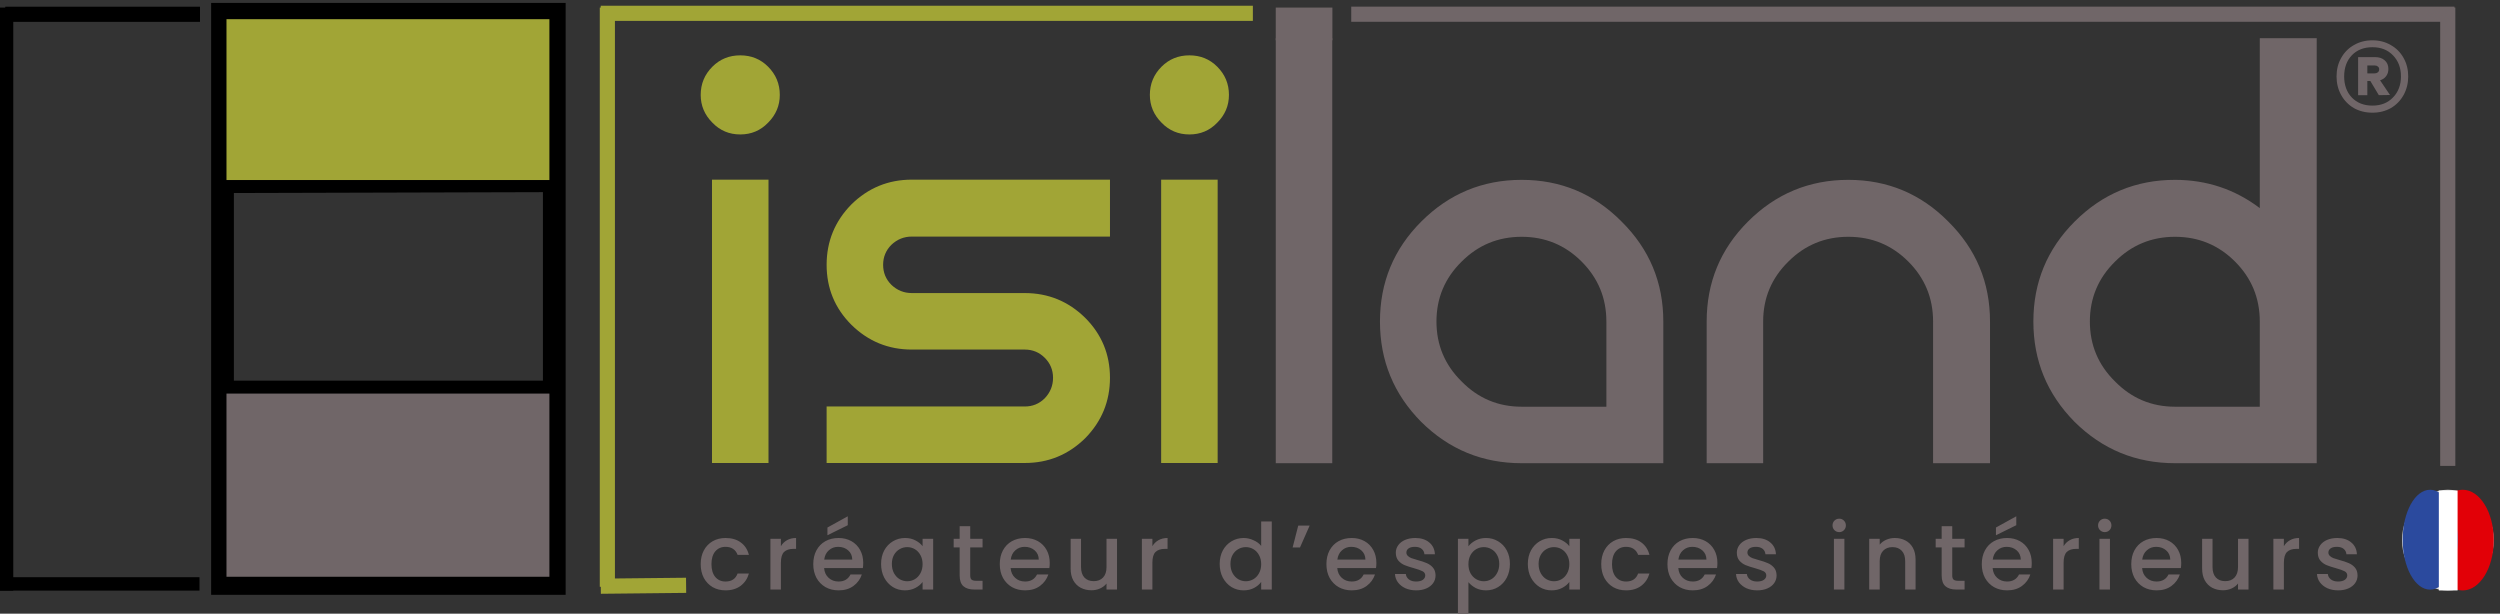 <svg width="330" height="81" viewBox="0 0 330 81" fill="none" xmlns="http://www.w3.org/2000/svg">
<rect x="0" y="0" width="330" height="81" fill="#333333" stroke="none"/>
<path d="M323.121 77.94C326.465 77.94 329.176 74.964 329.176 71.293C329.176 67.623 326.465 64.647 323.121 64.647C319.776 64.647 317.065 67.623 317.065 71.293C317.065 74.964 319.776 77.94 323.121 77.94Z" fill="#D9D9D9"/>
<path d="M325.066 77.94C327.336 77.94 329.176 74.964 329.176 71.293C329.176 67.623 327.336 64.647 325.066 64.647C322.795 64.647 320.955 67.623 320.955 71.293C320.955 74.964 322.795 77.94 325.066 77.94Z" fill="#E20007"/>
<path d="M320.778 77.832C322.779 77.832 324.402 74.88 324.402 71.239C324.402 67.598 322.779 64.647 320.778 64.647C318.776 64.647 317.153 67.598 317.153 71.239C317.153 74.88 318.776 77.832 320.778 77.832Z" fill="#2B4A9E"/>
<path d="M324.402 64.755H321.927V77.94H324.402V64.755Z" fill="white"/>
<path d="M25.4 1.885H1.693" stroke="black" stroke-width="2" stroke-linecap="square"/>
<path d="M0 77.075V77.96H1.752V77.075H0ZM0 1V77.075H1.752V1H0Z" fill="black"/>
<path d="M25.459 77.96H26.334V76.191H25.459V77.96ZM0 77.96H25.459V76.191H0V77.96Z" fill="black"/>
<path d="M73.165 1.885H29.371V77.016H73.165V1.885Z" stroke="black" stroke-width="3"/>
<path d="M72.525 25.362L73.401 25.36L73.396 23.591L72.52 23.593L72.525 25.362ZM29.899 25.482L72.525 25.362L72.52 23.593L29.895 23.713L29.899 25.482Z" fill="black"/>
<path d="M72.522 52.014H73.398V50.245H72.522V52.014ZM29.896 52.014H72.522V50.245H29.896V52.014Z" fill="black"/>
<path d="M72.522 2.533H29.896V23.764H72.522V2.533Z" fill="#A1A536"/>
<path d="M72.522 51.953H29.896V76.132H72.522V51.953Z" fill="#706668"/>
<path d="M313.165 5.321C314.068 5.321 314.878 5.531 315.594 5.952C316.31 6.357 316.871 6.925 317.276 7.657C317.681 8.373 317.883 9.183 317.883 10.086C317.883 10.989 317.681 11.806 317.276 12.538C316.871 13.27 316.31 13.846 315.594 14.267C314.878 14.671 314.068 14.874 313.165 14.874C312.246 14.874 311.429 14.671 310.713 14.267C309.997 13.846 309.436 13.27 309.031 12.538C308.626 11.806 308.424 10.989 308.424 10.086C308.424 9.183 308.626 8.373 309.031 7.657C309.436 6.925 309.997 6.357 310.713 5.952C311.429 5.531 312.246 5.321 313.165 5.321ZM313.165 13.94C314.286 13.94 315.189 13.581 315.875 12.865C316.575 12.149 316.926 11.222 316.926 10.086C316.926 8.949 316.575 8.023 315.875 7.306C315.189 6.59 314.286 6.232 313.165 6.232C312.029 6.232 311.118 6.59 310.432 7.306C309.763 8.023 309.428 8.949 309.428 10.086C309.428 11.222 309.763 12.149 310.432 12.865C311.118 13.581 312.029 13.94 313.165 13.94ZM315.267 9.105C315.267 9.479 315.166 9.798 314.964 10.062C314.777 10.312 314.512 10.491 314.17 10.6L315.478 12.538L314.006 12.562L312.885 10.693H312.488V12.562H311.273V7.54H313.516C314.045 7.54 314.465 7.68 314.777 7.96C315.104 8.241 315.267 8.622 315.267 9.105ZM312.488 9.689H313.445C313.617 9.689 313.757 9.642 313.866 9.549C313.991 9.455 314.053 9.323 314.053 9.152C314.053 8.98 313.991 8.856 313.866 8.778C313.757 8.684 313.617 8.638 313.445 8.638H312.488V9.689Z" fill="#706668"/>
<path d="M90.566 77.26L79.303 77.379" stroke="#A1A536" stroke-width="2"/>
<path d="M80.171 1V77.456" stroke="#A1A536" stroke-width="2"/>
<path d="M165.378 1.757H79.295" stroke="#A1A536" stroke-width="2"/>
<path d="M323.981 1.876H178.364" stroke="#706668" stroke-width="2"/>
<path d="M323.104 61.498V1" stroke="#706668" stroke-width="2"/>
<path d="M92.492 74.466C92.492 73.778 92.63 73.174 92.905 72.656C93.189 72.13 93.577 71.725 94.071 71.442C94.565 71.158 95.132 71.016 95.771 71.016C96.581 71.016 97.249 71.211 97.775 71.599C98.31 71.98 98.67 72.527 98.856 73.239H97.362C97.241 72.907 97.047 72.648 96.779 72.462C96.512 72.275 96.176 72.182 95.771 72.182C95.205 72.182 94.751 72.385 94.411 72.79C94.079 73.186 93.913 73.745 93.913 74.466C93.913 75.186 94.079 75.749 94.411 76.154C94.751 76.559 95.205 76.761 95.771 76.761C96.573 76.761 97.103 76.409 97.362 75.705H98.856C98.662 76.385 98.298 76.927 97.763 77.332C97.229 77.729 96.565 77.927 95.771 77.927C95.132 77.927 94.565 77.786 94.071 77.502C93.577 77.211 93.189 76.806 92.905 76.288C92.63 75.761 92.492 75.154 92.492 74.466ZM103.078 72.097C103.281 71.757 103.548 71.494 103.88 71.308C104.22 71.114 104.621 71.016 105.082 71.016V72.45H104.73C104.188 72.45 103.775 72.587 103.491 72.863C103.216 73.138 103.078 73.616 103.078 74.296V77.818H101.694V71.126H103.078V72.097ZM113.946 74.308C113.946 74.559 113.93 74.786 113.897 74.988H108.784C108.825 75.522 109.023 75.952 109.379 76.275C109.735 76.599 110.173 76.761 110.691 76.761C111.436 76.761 111.962 76.45 112.27 75.826H113.764C113.561 76.441 113.193 76.948 112.658 77.344C112.132 77.733 111.476 77.927 110.691 77.927C110.051 77.927 109.476 77.786 108.966 77.502C108.464 77.211 108.067 76.806 107.776 76.288C107.493 75.761 107.351 75.154 107.351 74.466C107.351 73.778 107.489 73.174 107.764 72.656C108.047 72.13 108.44 71.725 108.942 71.442C109.452 71.158 110.035 71.016 110.691 71.016C111.322 71.016 111.885 71.154 112.379 71.429C112.873 71.705 113.258 72.093 113.533 72.595C113.808 73.089 113.946 73.66 113.946 74.308ZM112.5 73.871C112.492 73.361 112.31 72.952 111.954 72.644C111.598 72.336 111.156 72.182 110.63 72.182C110.152 72.182 109.743 72.336 109.403 72.644C109.063 72.944 108.861 73.353 108.796 73.871H112.5ZM111.905 69.328L109.221 70.652V69.632L111.905 68.15V69.328ZM116.304 74.442C116.304 73.769 116.442 73.174 116.717 72.656C117 72.138 117.381 71.737 117.859 71.454C118.345 71.162 118.88 71.016 119.462 71.016C119.989 71.016 120.446 71.122 120.834 71.332C121.232 71.535 121.547 71.79 121.782 72.097V71.126H123.178V77.818H121.782V76.822C121.547 77.138 121.227 77.401 120.823 77.611C120.418 77.822 119.956 77.927 119.438 77.927C118.863 77.927 118.336 77.781 117.859 77.49C117.381 77.19 117 76.778 116.717 76.251C116.442 75.717 116.304 75.114 116.304 74.442ZM121.782 74.466C121.782 74.004 121.685 73.603 121.491 73.263C121.304 72.923 121.058 72.664 120.749 72.486C120.442 72.308 120.11 72.219 119.753 72.219C119.397 72.219 119.065 72.308 118.758 72.486C118.45 72.656 118.199 72.911 118.005 73.251C117.818 73.583 117.726 73.98 117.726 74.442C117.726 74.903 117.818 75.308 118.005 75.656C118.199 76.004 118.45 76.271 118.758 76.458C119.073 76.636 119.405 76.725 119.753 76.725C120.11 76.725 120.442 76.636 120.749 76.458C121.058 76.279 121.304 76.02 121.491 75.68C121.685 75.332 121.782 74.927 121.782 74.466ZM128.07 72.255V75.96C128.07 76.211 128.126 76.393 128.24 76.506C128.361 76.611 128.564 76.664 128.847 76.664H129.697V77.818H128.604C127.98 77.818 127.503 77.672 127.171 77.381C126.839 77.089 126.674 76.615 126.674 75.96V72.255H125.884V71.126H126.674V69.462H128.07V71.126H129.697V72.255H128.07ZM138.564 74.308C138.564 74.559 138.548 74.786 138.515 74.988H133.403C133.444 75.522 133.642 75.952 133.998 76.275C134.354 76.599 134.791 76.761 135.31 76.761C136.055 76.761 136.58 76.45 136.889 75.826H138.382C138.18 76.441 137.811 76.948 137.277 77.344C136.751 77.733 136.094 77.927 135.31 77.927C134.67 77.927 134.095 77.786 133.585 77.502C133.083 77.211 132.686 76.806 132.395 76.288C132.111 75.761 131.97 75.154 131.97 74.466C131.97 73.778 132.108 73.174 132.382 72.656C132.666 72.13 133.058 71.725 133.56 71.442C134.071 71.158 134.653 71.016 135.31 71.016C135.941 71.016 136.504 71.154 136.997 71.429C137.491 71.705 137.877 72.093 138.151 72.595C138.427 73.089 138.564 73.66 138.564 74.308ZM137.119 73.871C137.112 73.361 136.929 72.952 136.572 72.644C136.216 72.336 135.776 72.182 135.249 72.182C134.771 72.182 134.363 72.336 134.022 72.644C133.682 72.944 133.48 73.353 133.414 73.871H137.119ZM147.445 71.126V77.818H146.061V77.028C145.842 77.304 145.554 77.522 145.198 77.684C144.85 77.838 144.477 77.915 144.081 77.915C143.555 77.915 143.08 77.806 142.66 77.587C142.247 77.368 141.918 77.045 141.676 76.615C141.441 76.186 141.324 75.668 141.324 75.061V71.126H142.696V74.854C142.696 75.454 142.846 75.915 143.146 76.239C143.445 76.555 143.854 76.713 144.372 76.713C144.891 76.713 145.299 76.555 145.599 76.239C145.907 75.915 146.061 75.454 146.061 74.854V71.126H147.445ZM152.114 72.097C152.317 71.757 152.583 71.494 152.916 71.308C153.256 71.114 153.656 71.016 154.118 71.016V72.45H153.766C153.223 72.45 152.811 72.587 152.527 72.863C152.251 73.138 152.114 73.616 152.114 74.296V77.818H150.73V71.126H152.114V72.097ZM160.998 74.442C160.998 73.769 161.136 73.174 161.412 72.656C161.696 72.138 162.076 71.737 162.554 71.454C163.04 71.162 163.578 71.016 164.169 71.016C164.606 71.016 165.036 71.114 165.456 71.308C165.886 71.494 166.226 71.745 166.477 72.061V68.83H167.873V77.818H166.477V76.81C166.25 77.134 165.934 77.401 165.53 77.611C165.133 77.822 164.675 77.927 164.156 77.927C163.573 77.927 163.04 77.781 162.554 77.49C162.076 77.19 161.696 76.778 161.412 76.251C161.136 75.717 160.998 75.114 160.998 74.442ZM166.477 74.466C166.477 74.004 166.38 73.603 166.185 73.263C165.999 72.923 165.751 72.664 165.444 72.486C165.136 72.308 164.804 72.219 164.448 72.219C164.092 72.219 163.76 72.308 163.452 72.486C163.145 72.656 162.894 72.911 162.699 73.251C162.513 73.583 162.42 73.98 162.42 74.442C162.42 74.903 162.513 75.308 162.699 75.656C162.894 76.004 163.145 76.271 163.452 76.458C163.769 76.636 164.1 76.725 164.448 76.725C164.804 76.725 165.136 76.636 165.444 76.458C165.751 76.279 165.999 76.02 166.185 75.68C166.38 75.332 166.477 74.927 166.477 74.466ZM171.368 69.377H172.874L171.599 72.267H170.627L171.368 69.377ZM181.682 74.308C181.682 74.559 181.665 74.786 181.633 74.988H176.52C176.561 75.522 176.758 75.952 177.114 76.275C177.472 76.599 177.909 76.761 178.427 76.761C179.172 76.761 179.698 76.45 180.006 75.826H181.5C181.298 76.441 180.929 76.948 180.394 77.344C179.868 77.733 179.212 77.927 178.427 77.927C177.787 77.927 177.213 77.786 176.702 77.502C176.2 77.211 175.803 76.806 175.512 76.288C175.228 75.761 175.087 75.154 175.087 74.466C175.087 73.778 175.225 73.174 175.499 72.656C175.783 72.13 176.176 71.725 176.678 71.442C177.188 71.158 177.771 71.016 178.427 71.016C179.058 71.016 179.621 71.154 180.115 71.429C180.609 71.705 180.994 72.093 181.268 72.595C181.544 73.089 181.682 73.66 181.682 74.308ZM180.236 73.871C180.228 73.361 180.046 72.952 179.69 72.644C179.333 72.336 178.892 72.182 178.366 72.182C177.889 72.182 177.479 72.336 177.139 72.644C176.799 72.944 176.597 73.353 176.532 73.871H180.236ZM186.931 77.927C186.405 77.927 185.93 77.834 185.51 77.648C185.097 77.454 184.768 77.194 184.526 76.871C184.283 76.538 184.153 76.17 184.138 75.765H185.571C185.595 76.049 185.728 76.288 185.971 76.482C186.222 76.668 186.534 76.761 186.907 76.761C187.296 76.761 187.595 76.688 187.805 76.543C188.024 76.389 188.133 76.195 188.133 75.96C188.133 75.709 188.011 75.522 187.769 75.401C187.534 75.279 187.158 75.146 186.639 75C186.137 74.862 185.728 74.729 185.413 74.599C185.097 74.47 184.821 74.271 184.586 74.004C184.36 73.737 184.246 73.385 184.246 72.948C184.246 72.591 184.351 72.267 184.563 71.976C184.773 71.676 185.072 71.442 185.461 71.272C185.858 71.102 186.311 71.016 186.821 71.016C187.583 71.016 188.194 71.211 188.655 71.599C189.126 71.98 189.375 72.502 189.408 73.166H188.024C188 72.867 187.878 72.628 187.66 72.45C187.44 72.272 187.145 72.182 186.772 72.182C186.408 72.182 186.129 72.251 185.935 72.389C185.74 72.527 185.643 72.709 185.643 72.935C185.643 73.114 185.709 73.263 185.838 73.385C185.968 73.506 186.125 73.603 186.311 73.676C186.498 73.741 186.772 73.826 187.137 73.931C187.623 74.061 188.02 74.195 188.328 74.332C188.643 74.462 188.914 74.656 189.141 74.915C189.368 75.174 189.485 75.518 189.493 75.948C189.493 76.328 189.388 76.668 189.178 76.968C188.967 77.267 188.668 77.502 188.279 77.672C187.898 77.842 187.449 77.927 186.931 77.927ZM193.832 72.11C194.067 71.802 194.387 71.543 194.791 71.332C195.196 71.122 195.654 71.016 196.163 71.016C196.747 71.016 197.277 71.162 197.755 71.454C198.24 71.737 198.621 72.138 198.896 72.656C199.171 73.174 199.309 73.769 199.309 74.442C199.309 75.114 199.171 75.717 198.896 76.251C198.621 76.778 198.24 77.19 197.755 77.49C197.277 77.781 196.747 77.927 196.163 77.927C195.654 77.927 195.199 77.826 194.804 77.624C194.407 77.413 194.083 77.154 193.832 76.846V81H192.447V71.126H193.832V72.11ZM197.901 74.442C197.901 73.98 197.803 73.583 197.609 73.251C197.423 72.911 197.172 72.656 196.855 72.486C196.548 72.308 196.217 72.219 195.859 72.219C195.511 72.219 195.18 72.308 194.864 72.486C194.556 72.664 194.305 72.923 194.111 73.263C193.924 73.603 193.832 74.004 193.832 74.466C193.832 74.927 193.924 75.332 194.111 75.68C194.305 76.02 194.556 76.279 194.864 76.458C195.18 76.636 195.511 76.725 195.859 76.725C196.217 76.725 196.548 76.636 196.855 76.458C197.172 76.271 197.423 76.004 197.609 75.656C197.803 75.308 197.901 74.903 197.901 74.442ZM201.674 74.442C201.674 73.769 201.812 73.174 202.087 72.656C202.371 72.138 202.751 71.737 203.229 71.454C203.715 71.162 204.249 71.016 204.832 71.016C205.358 71.016 205.816 71.122 206.205 71.332C206.601 71.535 206.917 71.79 207.152 72.097V71.126H208.549V77.818H207.152V76.822C206.917 77.138 206.597 77.401 206.192 77.611C205.787 77.822 205.326 77.927 204.808 77.927C204.233 77.927 203.707 77.781 203.229 77.49C202.751 77.19 202.371 76.778 202.087 76.251C201.812 75.717 201.674 75.114 201.674 74.442ZM207.152 74.466C207.152 74.004 207.055 73.603 206.86 73.263C206.675 72.923 206.427 72.664 206.12 72.486C205.812 72.308 205.48 72.219 205.124 72.219C204.767 72.219 204.436 72.308 204.128 72.486C203.82 72.656 203.569 72.911 203.374 73.251C203.189 73.583 203.095 73.98 203.095 74.442C203.095 74.903 203.189 75.308 203.374 75.656C203.569 76.004 203.82 76.271 204.128 76.458C204.444 76.636 204.776 76.725 205.124 76.725C205.48 76.725 205.812 76.636 206.12 76.458C206.427 76.279 206.675 76.02 206.86 75.68C207.055 75.332 207.152 74.927 207.152 74.466ZM211.363 74.466C211.363 73.778 211.501 73.174 211.776 72.656C212.059 72.13 212.448 71.725 212.942 71.442C213.436 71.158 214.003 71.016 214.643 71.016C215.452 71.016 216.12 71.211 216.647 71.599C217.18 71.98 217.541 72.527 217.727 73.239H216.233C216.112 72.907 215.918 72.648 215.65 72.462C215.383 72.275 215.047 72.182 214.643 72.182C214.075 72.182 213.622 72.385 213.282 72.79C212.95 73.186 212.785 73.745 212.785 74.466C212.785 75.186 212.95 75.749 213.282 76.154C213.622 76.559 214.075 76.761 214.643 76.761C215.444 76.761 215.974 76.409 216.233 75.705H217.727C217.533 76.385 217.169 76.927 216.634 77.332C216.1 77.729 215.436 77.927 214.643 77.927C214.003 77.927 213.436 77.786 212.942 77.502C212.448 77.211 212.059 76.806 211.776 76.288C211.501 75.761 211.363 75.154 211.363 74.466ZM226.698 74.308C226.698 74.559 226.682 74.786 226.649 74.988H221.536C221.577 75.522 221.775 75.952 222.131 76.275C222.488 76.599 222.925 76.761 223.443 76.761C224.188 76.761 224.714 76.45 225.022 75.826H226.516C226.314 76.441 225.945 76.948 225.41 77.344C224.884 77.733 224.228 77.927 223.443 77.927C222.803 77.927 222.229 77.786 221.719 77.502C221.216 77.211 220.819 76.806 220.528 76.288C220.245 75.761 220.103 75.154 220.103 74.466C220.103 73.778 220.241 73.174 220.516 72.656C220.799 72.13 221.192 71.725 221.694 71.442C222.204 71.158 222.787 71.016 223.443 71.016C224.074 71.016 224.637 71.154 225.131 71.429C225.625 71.705 226.01 72.093 226.285 72.595C226.56 73.089 226.698 73.66 226.698 74.308ZM225.252 73.871C225.244 73.361 225.062 72.952 224.706 72.644C224.35 72.336 223.908 72.182 223.383 72.182C222.905 72.182 222.495 72.336 222.155 72.644C221.815 72.944 221.613 73.353 221.548 73.871H225.252ZM231.948 77.927C231.421 77.927 230.947 77.834 230.526 77.648C230.113 77.454 229.785 77.194 229.542 76.871C229.299 76.538 229.17 76.17 229.154 75.765H230.587C230.612 76.049 230.745 76.288 230.988 76.482C231.239 76.668 231.55 76.761 231.923 76.761C232.312 76.761 232.611 76.688 232.821 76.543C233.041 76.389 233.149 76.195 233.149 75.96C233.149 75.709 233.028 75.522 232.785 75.401C232.55 75.279 232.174 75.146 231.656 75C231.153 74.862 230.745 74.729 230.429 74.599C230.113 74.47 229.838 74.271 229.603 74.004C229.376 73.737 229.263 73.385 229.263 72.948C229.263 72.591 229.368 72.267 229.579 71.976C229.789 71.676 230.088 71.442 230.477 71.272C230.874 71.102 231.327 71.016 231.838 71.016C232.599 71.016 233.21 71.211 233.671 71.599C234.142 71.98 234.393 72.502 234.424 73.166H233.041C233.016 72.867 232.895 72.628 232.676 72.45C232.457 72.272 232.161 72.182 231.789 72.182C231.424 72.182 231.145 72.251 230.951 72.389C230.756 72.527 230.659 72.709 230.659 72.935C230.659 73.114 230.725 73.263 230.854 73.385C230.984 73.506 231.142 73.603 231.327 73.676C231.514 73.741 231.789 73.826 232.153 73.931C232.639 74.061 233.036 74.195 233.344 74.332C233.66 74.462 233.93 74.656 234.157 74.915C234.385 75.174 234.502 75.518 234.51 75.948C234.51 76.328 234.405 76.668 234.194 76.968C233.983 77.267 233.684 77.502 233.295 77.672C232.914 77.842 232.465 77.927 231.948 77.927ZM242.78 70.239C242.529 70.239 242.319 70.154 242.149 69.984C241.978 69.814 241.894 69.603 241.894 69.353C241.894 69.102 241.978 68.891 242.149 68.721C242.319 68.551 242.529 68.466 242.78 68.466C243.023 68.466 243.23 68.551 243.399 68.721C243.57 68.891 243.655 69.102 243.655 69.353C243.655 69.603 243.57 69.814 243.399 69.984C243.23 70.154 243.023 70.239 242.78 70.239ZM243.46 71.126V77.818H242.076V71.126H243.46ZM250.112 71.016C250.639 71.016 251.108 71.126 251.52 71.344C251.942 71.563 252.27 71.887 252.505 72.316C252.74 72.745 252.856 73.263 252.856 73.871V77.818H251.484V74.077C251.484 73.478 251.335 73.02 251.035 72.705C250.736 72.381 250.327 72.219 249.808 72.219C249.29 72.219 248.878 72.381 248.569 72.705C248.27 73.02 248.12 73.478 248.12 74.077V77.818H246.736V71.126H248.12V71.891C248.347 71.616 248.635 71.401 248.983 71.247C249.339 71.093 249.715 71.016 250.112 71.016ZM257.696 72.255V75.96C257.696 76.211 257.753 76.393 257.866 76.506C257.988 76.611 258.19 76.664 258.474 76.664H259.324V77.818H258.231C257.607 77.818 257.129 77.672 256.797 77.381C256.465 77.089 256.299 76.615 256.299 75.96V72.255H255.51V71.126H256.299V69.462H257.696V71.126H259.324V72.255H257.696ZM268.19 74.308C268.19 74.559 268.174 74.786 268.142 74.988H263.028C263.069 75.522 263.268 75.952 263.624 76.275C263.98 76.599 264.417 76.761 264.935 76.761C265.68 76.761 266.207 76.45 266.514 75.826H268.008C267.806 76.441 267.438 76.948 266.903 77.344C266.376 77.733 265.721 77.927 264.935 77.927C264.295 77.927 263.721 77.786 263.21 77.502C262.708 77.211 262.312 76.806 262.02 76.288C261.736 75.761 261.595 75.154 261.595 74.466C261.595 73.778 261.733 73.174 262.009 72.656C262.291 72.13 262.685 71.725 263.187 71.442C263.696 71.158 264.28 71.016 264.935 71.016C265.567 71.016 266.13 71.154 266.624 71.429C267.118 71.705 267.502 72.093 267.778 72.595C268.052 73.089 268.19 73.66 268.19 74.308ZM266.745 73.871C266.737 73.361 266.555 72.952 266.199 72.644C265.843 72.336 265.401 72.182 264.874 72.182C264.397 72.182 263.988 72.336 263.648 72.644C263.308 72.944 263.105 73.353 263.041 73.871H266.745ZM266.15 69.328L263.466 70.652V69.632L266.15 68.15V69.328ZM272.395 72.097C272.597 71.757 272.865 71.494 273.196 71.308C273.536 71.114 273.937 71.016 274.399 71.016V72.45H274.047C273.505 72.45 273.091 72.587 272.808 72.863C272.533 73.138 272.395 73.616 272.395 74.296V77.818H271.01V71.126H272.395V72.097ZM277.834 70.239C277.583 70.239 277.371 70.154 277.202 69.984C277.032 69.814 276.946 69.603 276.946 69.353C276.946 69.102 277.032 68.891 277.202 68.721C277.371 68.551 277.583 68.466 277.834 68.466C278.077 68.466 278.282 68.551 278.453 68.721C278.623 68.891 278.707 69.102 278.707 69.353C278.707 69.603 278.623 69.814 278.453 69.984C278.282 70.154 278.077 70.239 277.834 70.239ZM278.514 71.126V77.818H277.128V71.126H278.514ZM287.923 74.308C287.923 74.559 287.906 74.786 287.874 74.988H282.761C282.801 75.522 282.999 75.952 283.355 76.275C283.712 76.599 284.149 76.761 284.667 76.761C285.412 76.761 285.939 76.45 286.246 75.826H287.741C287.537 76.441 287.169 76.948 286.635 77.344C286.109 77.733 285.453 77.927 284.667 77.927C284.028 77.927 283.452 77.786 282.943 77.502C282.441 77.211 282.044 76.806 281.752 76.288C281.469 75.761 281.327 75.154 281.327 74.466C281.327 73.778 281.465 73.174 281.74 72.656C282.024 72.13 282.416 71.725 282.919 71.442C283.429 71.158 284.012 71.016 284.667 71.016C285.299 71.016 285.861 71.154 286.355 71.429C286.849 71.705 287.234 72.093 287.509 72.595C287.785 73.089 287.923 73.66 287.923 74.308ZM286.477 73.871C286.469 73.361 286.287 72.952 285.93 72.644C285.574 72.336 285.133 72.182 284.606 72.182C284.128 72.182 283.72 72.336 283.38 72.644C283.04 72.944 282.838 73.353 282.773 73.871H286.477ZM296.803 71.126V77.818H295.418V77.028C295.199 77.304 294.912 77.522 294.556 77.684C294.208 77.838 293.835 77.915 293.438 77.915C292.913 77.915 292.439 77.806 292.017 77.587C291.605 77.368 291.277 77.045 291.034 76.615C290.799 76.186 290.681 75.668 290.681 75.061V71.126H292.054V74.854C292.054 75.454 292.204 75.915 292.503 76.239C292.803 76.555 293.212 76.713 293.73 76.713C294.249 76.713 294.658 76.555 294.957 76.239C295.265 75.915 295.418 75.454 295.418 74.854V71.126H296.803ZM301.472 72.097C301.674 71.757 301.941 71.494 302.273 71.308C302.614 71.114 303.015 71.016 303.476 71.016V72.45H303.123C302.581 72.45 302.168 72.587 301.885 72.863C301.61 73.138 301.472 73.616 301.472 74.296V77.818H300.087V71.126H301.472V72.097ZM308.635 77.927C308.109 77.927 307.634 77.834 307.214 77.648C306.801 77.454 306.474 77.194 306.231 76.871C305.988 76.538 305.858 76.17 305.842 75.765H307.275C307.299 76.049 307.432 76.288 307.675 76.482C307.926 76.668 308.238 76.761 308.611 76.761C309 76.761 309.299 76.688 309.51 76.543C309.728 76.389 309.837 76.195 309.837 75.96C309.837 75.709 309.716 75.522 309.473 75.401C309.238 75.279 308.862 75.146 308.343 75C307.841 74.862 307.432 74.729 307.117 74.599C306.801 74.47 306.526 74.271 306.292 74.004C306.064 73.737 305.95 73.385 305.95 72.948C305.95 72.591 306.056 72.267 306.267 71.976C306.477 71.676 306.777 71.442 307.165 71.272C307.562 71.102 308.015 71.016 308.526 71.016C309.287 71.016 309.898 71.211 310.36 71.599C310.83 71.98 311.081 72.502 311.112 73.166H309.728C309.704 72.867 309.582 72.628 309.364 72.45C309.146 72.272 308.849 72.182 308.478 72.182C308.113 72.182 307.833 72.251 307.639 72.389C307.445 72.527 307.347 72.709 307.347 72.935C307.347 73.114 307.413 73.263 307.542 73.385C307.672 73.506 307.83 73.603 308.015 73.676C308.202 73.741 308.478 73.826 308.842 73.931C309.328 74.061 309.724 74.195 310.032 74.332C310.347 74.462 310.618 74.656 310.846 74.915C311.073 75.174 311.189 75.518 311.198 75.948C311.198 76.328 311.092 76.668 310.882 76.968C310.671 77.267 310.372 77.502 309.983 77.672C309.602 77.842 309.153 77.927 308.635 77.927Z" fill="#706668"/>
<path d="M168.401 61.143V5.04H175.859V61.143H168.401ZM212.042 53.686V42.442C212.042 39.344 210.952 36.706 208.772 34.526C206.593 32.346 203.954 31.256 200.856 31.256C197.758 31.256 195.12 32.346 192.94 34.526C190.722 36.706 189.613 39.344 189.613 42.442C189.613 45.54 190.722 48.179 192.94 50.359C195.12 52.577 197.758 53.686 200.856 53.686H212.042ZM187.605 29.248C191.276 25.577 195.694 23.741 200.856 23.741C206.019 23.741 210.418 25.577 214.051 29.248C217.721 32.881 219.557 37.279 219.557 42.442V61.143H200.856C195.694 61.143 191.276 59.327 187.605 55.694C183.972 52.022 182.155 47.605 182.155 42.442C182.155 37.279 183.972 32.881 187.605 29.248ZM230.73 29.248C234.401 25.577 238.818 23.741 243.981 23.741C249.144 23.741 253.542 25.577 257.175 29.248C260.847 32.881 262.681 37.279 262.681 42.442V61.143H255.168V42.442C255.168 39.344 254.077 36.706 251.898 34.526C249.717 32.346 247.079 31.256 243.981 31.256C240.883 31.256 238.245 32.346 236.064 34.526C233.846 36.706 232.737 39.344 232.737 42.442V61.143H225.28V42.442C225.28 37.279 227.096 32.881 230.73 29.248ZM279.19 34.526C276.971 36.706 275.863 39.344 275.863 42.442C275.863 45.54 276.971 48.179 279.19 50.359C281.369 52.577 284.008 53.686 287.105 53.686H298.292V42.442C298.292 39.344 297.202 36.706 295.022 34.526C292.842 32.346 290.204 31.256 287.105 31.256C284.008 31.256 281.369 32.346 279.19 34.526ZM273.854 55.694C270.221 52.022 268.405 47.605 268.405 42.442C268.405 37.279 270.221 32.881 273.854 29.248C277.526 25.577 281.942 23.741 287.105 23.741C291.274 23.741 295.003 24.984 298.292 27.47V5.04H305.807V61.143H287.105C281.942 61.143 277.526 59.327 273.854 55.694Z" fill="#706668"/>
<path d="M175.874 1H168.4V5.321H175.874V1Z" fill="#706668"/>
<path d="M93.984 23.713H101.441V61.115H93.984V23.713ZM101.384 16.198C102.416 15.165 102.933 13.942 102.933 12.527C102.933 11.073 102.416 9.83 101.384 8.798C100.389 7.804 99.166 7.306 97.712 7.306C96.259 7.306 95.035 7.804 94.041 8.798C93.008 9.83 92.492 11.073 92.492 12.527C92.492 13.942 93.008 15.165 94.041 16.198C95.035 17.231 96.259 17.747 97.712 17.747C99.166 17.747 100.389 17.231 101.384 16.198ZM146.516 31.228H120.358C119.325 31.228 118.426 31.591 117.661 32.318C116.935 33.044 116.572 33.924 116.572 34.956C116.572 35.989 116.935 36.869 117.661 37.595C118.426 38.322 119.325 38.685 120.358 38.685H135.273C138.37 38.685 141.028 39.775 143.246 41.955C145.426 44.135 146.516 46.773 146.516 49.871C146.516 52.969 145.426 55.627 143.246 57.845C141.028 60.025 138.37 61.115 135.273 61.115H109.114V53.657H135.273C136.306 53.657 137.185 53.294 137.911 52.568C138.638 51.803 139.001 50.904 139.001 49.871C139.001 48.839 138.638 47.959 137.911 47.233C137.185 46.506 136.306 46.142 135.273 46.142H120.358C117.26 46.142 114.602 45.053 112.384 42.873C110.204 40.693 109.114 38.054 109.114 34.956C109.114 31.859 110.204 29.201 112.384 26.983C114.602 24.803 117.26 23.713 120.358 23.713H146.516V31.228ZM153.272 23.713H160.73V61.115H153.272V23.713ZM160.671 16.198C161.705 15.165 162.221 13.942 162.221 12.527C162.221 11.073 161.705 9.83 160.671 8.798C159.677 7.804 158.453 7.306 157.001 7.306C155.547 7.306 154.323 7.804 153.329 8.798C152.297 9.83 151.781 11.073 151.781 12.527C151.781 13.942 152.297 15.165 153.329 16.198C154.323 17.231 155.547 17.747 157.001 17.747C158.453 17.747 159.677 17.231 160.671 16.198Z" fill="#A1A536"/>
</svg>
